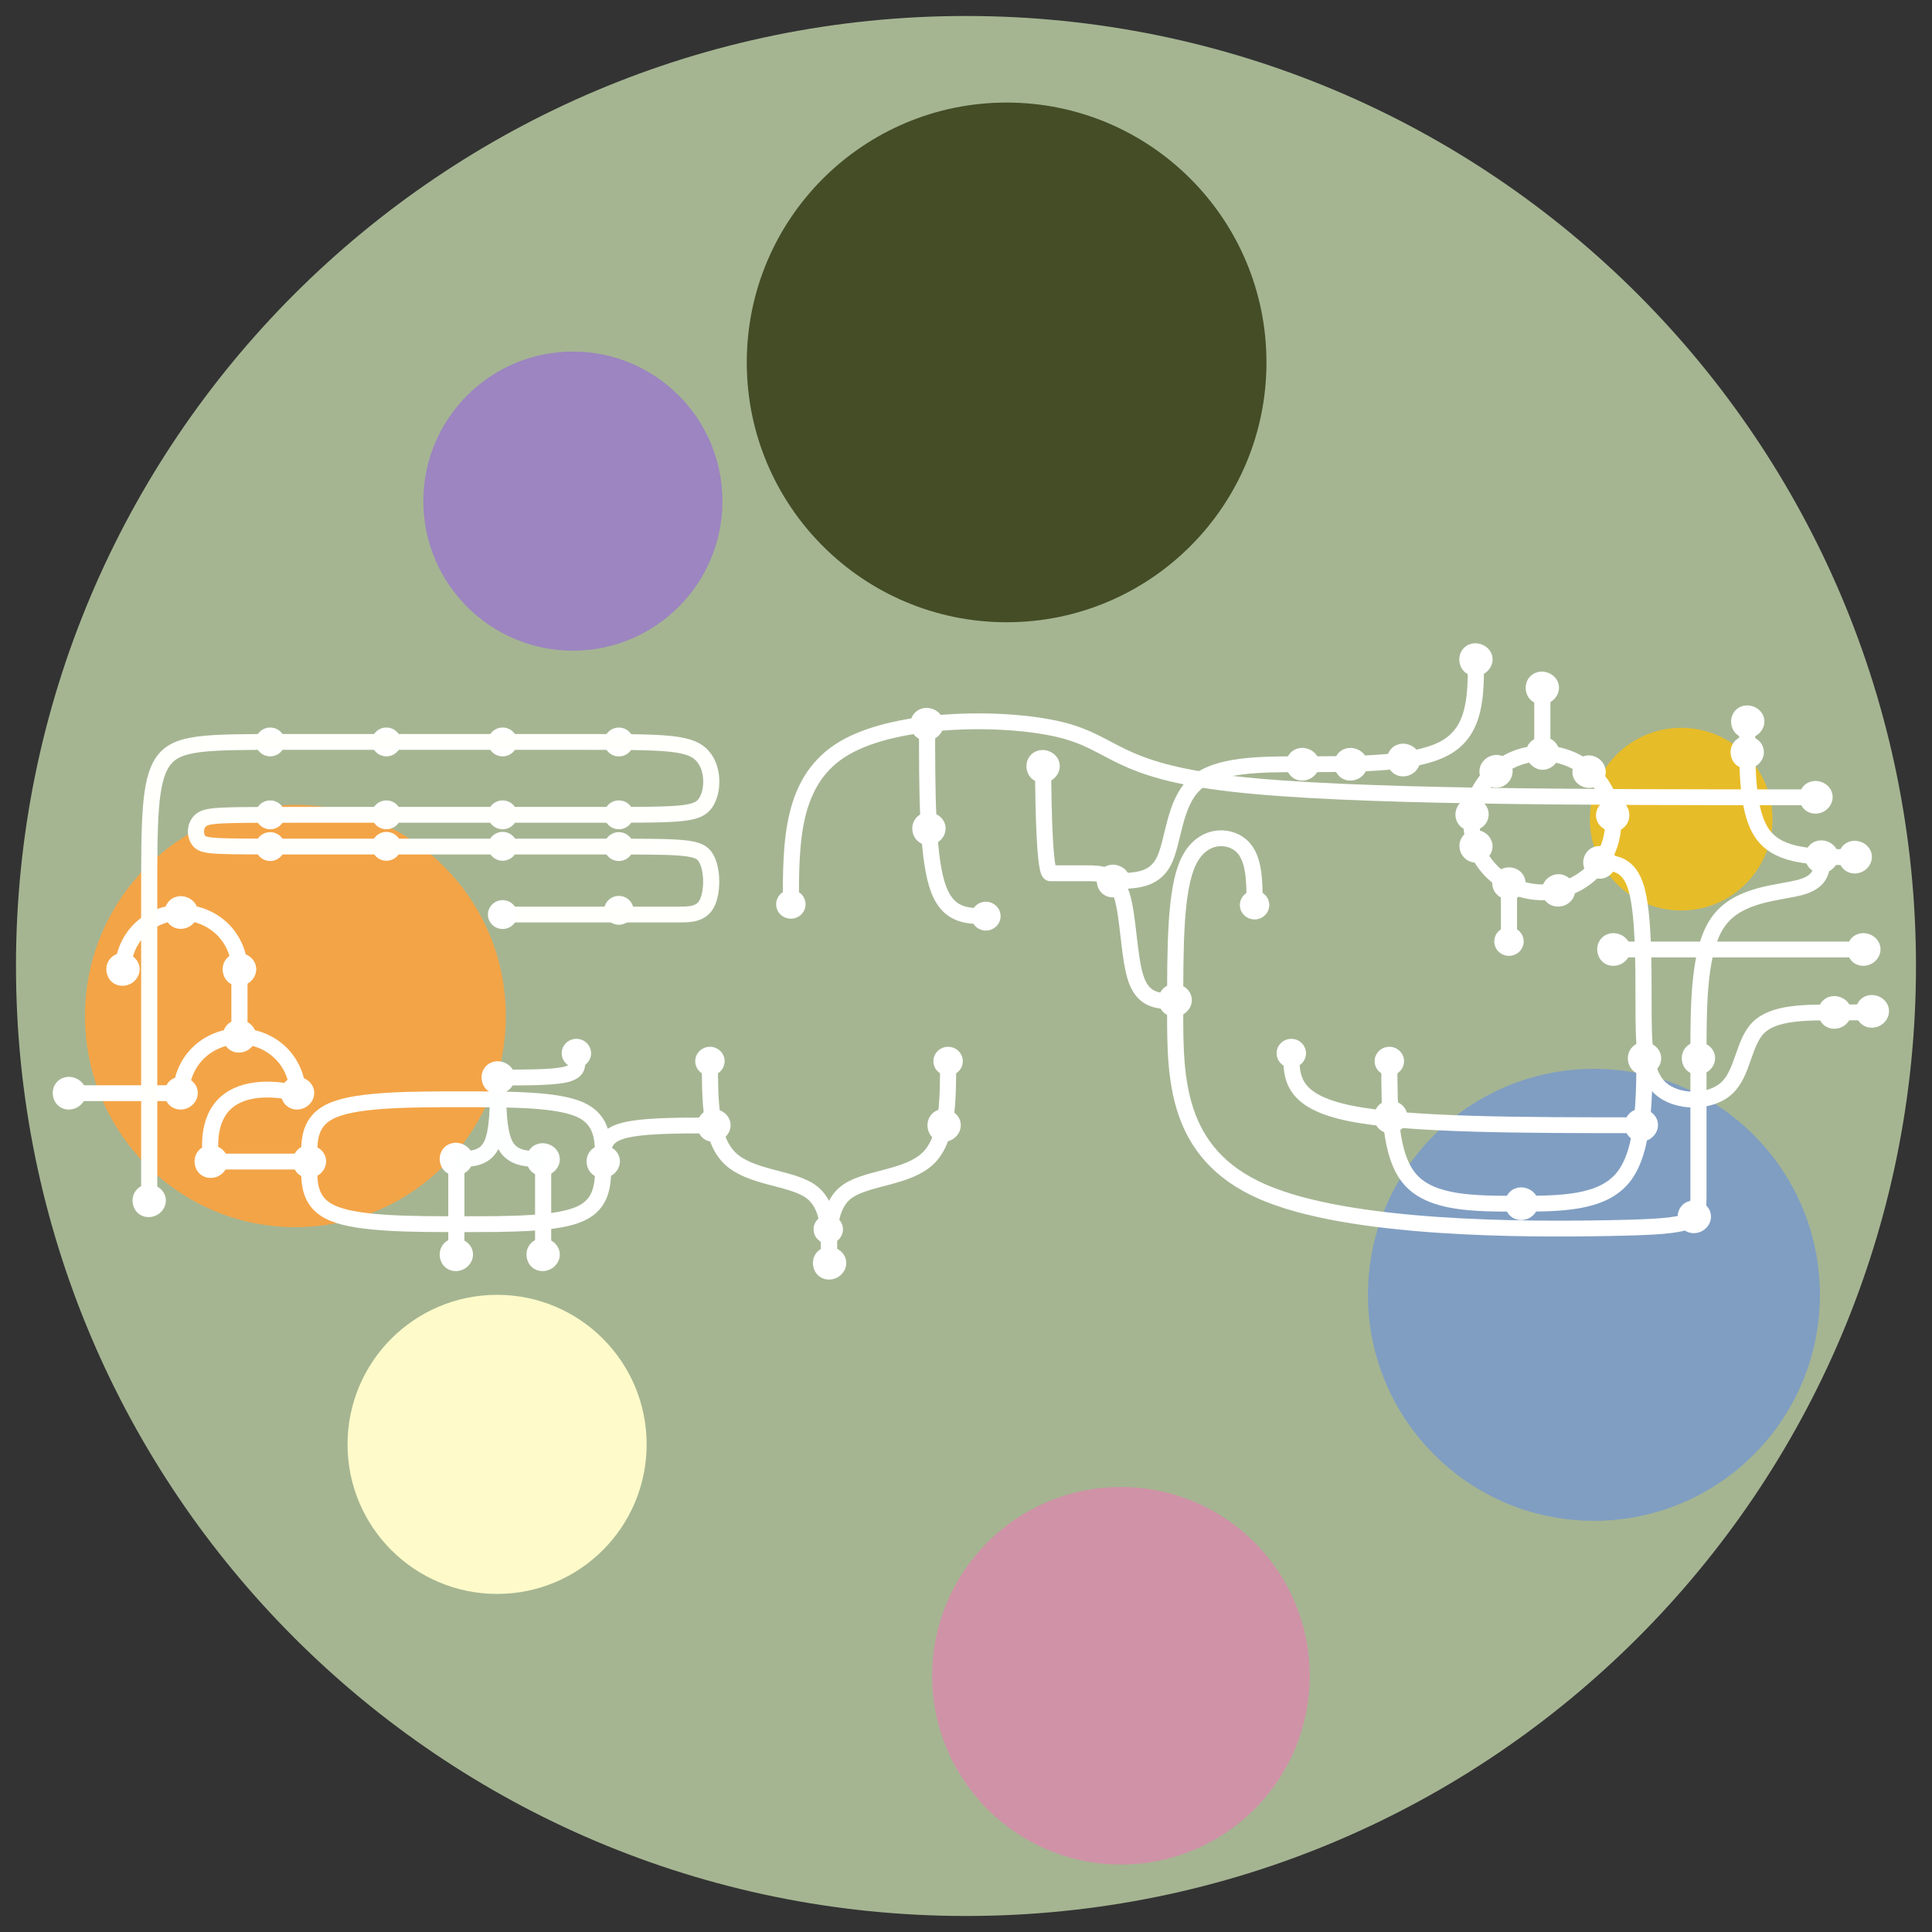 <?xml version="1.0" encoding="UTF-8" standalone="no"?>
<!-- Created with Inkscape (http://www.inkscape.org/) -->

<svg
   width="60.433mm"
   height="60.433mm"
   viewBox="0 0 60.433 60.433"
   version="1.1"
   id="svg1"
   inkscape:version="1.3.2 (091e20e, 2023-11-25, custom)"
   sodipodi:docname="metabolic_model_universal_model.svg"
   xmlns:inkscape="http://www.inkscape.org/namespaces/inkscape"
   xmlns:sodipodi="http://sodipodi.sourceforge.net/DTD/sodipodi-0.dtd"
   xmlns="http://www.w3.org/2000/svg"
   xmlns:svg="http://www.w3.org/2000/svg">
  <rect x="0" y="0" width="60.433" height="60.433" fill="#333333" stroke="none"/>
  <sodipodi:namedview
     id="namedview1"
     pagecolor="#ffffff"
     bordercolor="#666666"
     borderopacity="1.0"
     inkscape:showpageshadow="2"
     inkscape:pageopacity="0.0"
     inkscape:pagecheckerboard="0"
     inkscape:deskcolor="#d1d1d1"
     inkscape:document-units="mm"
     inkscape:zoom="0.35856832"
     inkscape:cx="366.73624"
     inkscape:cy="19.522081"
     inkscape:window-width="1920"
     inkscape:window-height="1001"
     inkscape:window-x="-9"
     inkscape:window-y="-9"
     inkscape:window-maximized="1"
     inkscape:current-layer="layer1">
    <inkscape:page
       x="0"
       y="0"
       width="60.433"
       height="60.433"
       id="page1"
       margin="0.5"
       bleed="0" />
  </sodipodi:namedview>
  <defs
     id="defs1">
    <inkscape:path-effect
       effect="bspline"
       id="path-effect2504"
       is_visible="true"
       lpeversion="1"
       weight="33.333"
       steps="2"
       helper_size="0"
       apply_no_weight="true"
       apply_with_weight="true"
       only_selected="false"
       uniform="false" />
    <inkscape:path-effect
       effect="bspline"
       id="path-effect2506"
       is_visible="true"
       lpeversion="1"
       weight="33.333"
       steps="2"
       helper_size="0"
       apply_no_weight="true"
       apply_with_weight="true"
       only_selected="false"
       uniform="false" />
    <inkscape:path-effect
       effect="bspline"
       id="path-effect2508"
       is_visible="true"
       lpeversion="1"
       weight="33.333"
       steps="2"
       helper_size="0"
       apply_no_weight="true"
       apply_with_weight="true"
       only_selected="false"
       uniform="false" />
    <inkscape:path-effect
       effect="bspline"
       id="path-effect2510"
       is_visible="true"
       lpeversion="1"
       weight="33.333"
       steps="2"
       helper_size="0"
       apply_no_weight="true"
       apply_with_weight="true"
       only_selected="false"
       uniform="false" />
    <inkscape:path-effect
       effect="bspline"
       id="path-effect2512"
       is_visible="true"
       lpeversion="1"
       weight="33.333"
       steps="2"
       helper_size="0"
       apply_no_weight="true"
       apply_with_weight="true"
       only_selected="false"
       uniform="false" />
    <inkscape:path-effect
       effect="bspline"
       id="path-effect2514"
       is_visible="true"
       lpeversion="1"
       weight="33.333"
       steps="2"
       helper_size="0"
       apply_no_weight="true"
       apply_with_weight="true"
       only_selected="false"
       uniform="false" />
    <inkscape:path-effect
       effect="bspline"
       id="path-effect2516"
       is_visible="true"
       lpeversion="1"
       weight="33.333"
       steps="2"
       helper_size="0"
       apply_no_weight="true"
       apply_with_weight="true"
       only_selected="false"
       uniform="false" />
    <inkscape:path-effect
       effect="bspline"
       id="path-effect2518"
       is_visible="true"
       lpeversion="1"
       weight="33.333"
       steps="2"
       helper_size="0"
       apply_no_weight="true"
       apply_with_weight="true"
       only_selected="false"
       uniform="false" />
    <inkscape:path-effect
       effect="bspline"
       id="path-effect2520"
       is_visible="true"
       lpeversion="1"
       weight="33.333"
       steps="2"
       helper_size="0"
       apply_no_weight="true"
       apply_with_weight="true"
       only_selected="false"
       uniform="false" />
    <inkscape:path-effect
       effect="bspline"
       id="path-effect2522"
       is_visible="true"
       lpeversion="1"
       weight="33.333"
       steps="2"
       helper_size="0"
       apply_no_weight="true"
       apply_with_weight="true"
       only_selected="false"
       uniform="false" />
    <inkscape:path-effect
       effect="bspline"
       id="path-effect2524"
       is_visible="true"
       lpeversion="1"
       weight="33.333"
       steps="2"
       helper_size="0"
       apply_no_weight="true"
       apply_with_weight="true"
       only_selected="false"
       uniform="false" />
    <inkscape:path-effect
       effect="bspline"
       id="path-effect2526"
       is_visible="true"
       lpeversion="1"
       weight="33.333"
       steps="2"
       helper_size="0"
       apply_no_weight="true"
       apply_with_weight="true"
       only_selected="false"
       uniform="false" />
    <inkscape:path-effect
       effect="bspline"
       id="path-effect2528"
       is_visible="true"
       lpeversion="1"
       weight="33.333"
       steps="2"
       helper_size="0"
       apply_no_weight="true"
       apply_with_weight="true"
       only_selected="false"
       uniform="false" />
    <inkscape:path-effect
       effect="bspline"
       id="path-effect2530"
       is_visible="true"
       lpeversion="1"
       weight="33.333"
       steps="2"
       helper_size="0"
       apply_no_weight="true"
       apply_with_weight="true"
       only_selected="false"
       uniform="false" />
    <inkscape:path-effect
       effect="bspline"
       id="path-effect2532"
       is_visible="true"
       lpeversion="1"
       weight="33.333"
       steps="2"
       helper_size="0"
       apply_no_weight="true"
       apply_with_weight="true"
       only_selected="false"
       uniform="false" />
    <inkscape:path-effect
       effect="bspline"
       id="path-effect2534"
       is_visible="true"
       lpeversion="1"
       weight="33.333"
       steps="2"
       helper_size="0"
       apply_no_weight="true"
       apply_with_weight="true"
       only_selected="false"
       uniform="false" />
    <inkscape:path-effect
       effect="spiro"
       id="path-effect2536"
       is_visible="true"
       lpeversion="1" />
    <inkscape:path-effect
       effect="spiro"
       id="path-effect2538"
       is_visible="true"
       lpeversion="1" />
    <inkscape:path-effect
       effect="spiro"
       id="path-effect2540"
       is_visible="true"
       lpeversion="1" />
    <inkscape:path-effect
       effect="bspline"
       id="path-effect2542"
       is_visible="true"
       lpeversion="1"
       weight="33.333"
       steps="2"
       helper_size="0"
       apply_no_weight="true"
       apply_with_weight="true"
       only_selected="false"
       uniform="false" />
    <inkscape:path-effect
       effect="bspline"
       id="path-effect2544"
       is_visible="true"
       lpeversion="1"
       weight="33.333"
       steps="2"
       helper_size="0"
       apply_no_weight="true"
       apply_with_weight="true"
       only_selected="false"
       uniform="false" />
    <inkscape:path-effect
       effect="bspline"
       id="path-effect2546"
       is_visible="true"
       lpeversion="1"
       weight="33.333"
       steps="2"
       helper_size="0"
       apply_no_weight="true"
       apply_with_weight="true"
       only_selected="false"
       uniform="false" />
    <inkscape:path-effect
       effect="bspline"
       id="path-effect2548"
       is_visible="true"
       lpeversion="1"
       weight="33.333"
       steps="2"
       helper_size="0"
       apply_no_weight="true"
       apply_with_weight="true"
       only_selected="false"
       uniform="false" />
    <inkscape:path-effect
       effect="bspline"
       id="path-effect2550"
       is_visible="true"
       lpeversion="1"
       weight="33.333"
       steps="2"
       helper_size="0"
       apply_no_weight="true"
       apply_with_weight="true"
       only_selected="false"
       uniform="false" />
    <inkscape:path-effect
       effect="bspline"
       id="path-effect2552"
       is_visible="true"
       lpeversion="1"
       weight="33.333"
       steps="2"
       helper_size="0"
       apply_no_weight="true"
       apply_with_weight="true"
       only_selected="false"
       uniform="false" />
    <inkscape:path-effect
       effect="bspline"
       id="path-effect2554"
       is_visible="true"
       lpeversion="1"
       weight="33.333"
       steps="2"
       helper_size="0"
       apply_no_weight="true"
       apply_with_weight="true"
       only_selected="false"
       uniform="false" />
    <inkscape:path-effect
       effect="bspline"
       id="path-effect2556"
       is_visible="true"
       lpeversion="1"
       weight="33.333"
       steps="2"
       helper_size="0"
       apply_no_weight="true"
       apply_with_weight="true"
       only_selected="false"
       uniform="false" />
    <inkscape:path-effect
       effect="bspline"
       id="path-effect2558"
       is_visible="true"
       lpeversion="1"
       weight="33.333"
       steps="2"
       helper_size="0"
       apply_no_weight="true"
       apply_with_weight="true"
       only_selected="false"
       uniform="false" />
  </defs>
  <g
     inkscape:label="Layer 1"
     inkscape:groupmode="layer"
     id="layer1"
     transform="translate(-84.431,-107.715)">
    <g
       id="g1143"
       style="display:inline"
       transform="translate(-744.011,-406.638)">
      <g
         id="g1142">
        <path
           style="fill:#a5b592;fill-opacity:1;fill-rule:evenodd;stroke:none;stroke-width:0.265"
           d="m 828.942,544.569 c 0,-16.411 13.305,-29.716 29.716,-29.716 16.414,0 29.716,13.305 29.716,29.716 0,16.414 -13.303,29.716 -29.716,29.716 -16.411,0 -29.716,-13.303 -29.716,-29.716 z"
           id="path1023" />
        <path
           style="fill:#d092a7;fill-opacity:1;fill-rule:evenodd;stroke:none;stroke-width:0.265"
           d="m 857.6,566.771 c 0,-3.26 2.646,-5.905 5.905,-5.905 3.262,0 5.905,2.646 5.905,5.905 0,3.262 -2.643,5.905 -5.905,5.905 -3.259,0 -5.905,-2.643 -5.905,-5.905 z"
           id="path1024" />
        <path
           style="fill:#fefac9;fill-opacity:1;fill-rule:evenodd;stroke:none;stroke-width:0.265"
           d="m 839.313,559.533 c 0,-2.582 2.095,-4.678 4.678,-4.678 2.585,0 4.678,2.095 4.678,4.678 0,2.585 -2.093,4.678 -4.678,4.678 -2.582,0 -4.678,-2.093 -4.678,-4.678 z"
           id="path1025" />
        <path
           style="fill:#444d26;fill-opacity:1;fill-rule:evenodd;stroke:none;stroke-width:0.265"
           d="m 851.801,525.689 c 0,-4.487 3.64,-8.128 8.128,-8.128 4.49,0 8.128,3.64 8.128,8.128 0,4.49 -3.638,8.128 -8.128,8.128 -4.487,0 -8.128,-3.638 -8.128,-8.128 z"
           id="path1026" />
        <path
           style="fill:#e7bc29;fill-opacity:1;fill-rule:evenodd;stroke:none;stroke-width:0.265"
           d="m 878.173,539.976 c 0,-1.577 1.281,-2.857 2.857,-2.857 1.579,0 2.857,1.281 2.857,2.857 0,1.579 -1.278,2.857 -2.857,2.857 -1.577,0 -2.857,-1.278 -2.857,-2.857 z"
           id="path1027" />
        <path
           style="fill:#9c85c0;fill-opacity:1;fill-rule:evenodd;stroke:none;stroke-width:0.265"
           d="m 841.684,530.028 c 0,-2.582 2.095,-4.678 4.678,-4.678 2.585,0 4.678,2.095 4.678,4.678 0,2.585 -2.093,4.678 -4.678,4.678 -2.582,0 -4.678,-2.093 -4.678,-4.678 z"
           id="path1028" />
        <path
           style="fill:#809ec2;fill-opacity:1;fill-rule:evenodd;stroke:none;stroke-width:0.265"
           d="m 871.231,554.855 c 0,-3.902 3.167,-7.069 7.069,-7.069 3.905,0 7.069,3.167 7.069,7.069 0,3.905 -3.164,7.069 -7.069,7.069 -3.902,0 -7.069,-3.164 -7.069,-7.069 z"
           id="path1029" />
        <path
           style="fill:#f3a447;fill-opacity:1;fill-rule:evenodd;stroke:none;stroke-width:0.265"
           d="m 831.101,546.135 c 0,-3.646 2.947,-6.604 6.582,-6.604 3.638,0 6.582,2.958 6.582,6.604 0,3.648 -2.945,6.604 -6.582,6.604 -3.635,0 -6.582,-2.955 -6.582,-6.604 z"
           id="path1030" />
        <g
           id="g1141"
           transform="matrix(0.361,0,0,0.354,700.601,385.94)"
           style="display:inline;stroke-width:1.398;stroke-miterlimit:4;stroke-dasharray:none">
          <path
             style="display:inline;fill:#ffffff;fill-opacity:1;stroke:#ffffff;stroke-width:1.398;stroke-linecap:round;stroke-linejoin:round;stroke-miterlimit:4;stroke-dasharray:none;stroke-opacity:1;stop-color:#000000"
             d="m 455.217,451.23 c 0.1,0.745 0.864,0.805 1.248,0.422 0.392,-0.391 0.285,-0.978 -0.249,-1.2 0,0 0,0 0,0 -0.096,-0.04 -0.199,-0.062 -0.303,-0.064 -0.104,-10e-4 -0.208,0.019 -0.304,0.064 0,0 0,0 0,0 0,0 0,0 0,0 -0.274,0.128 -0.438,0.438 -0.393,0.778 z"
             id="path1031" />
          <path
             style="display:inline;fill:none;stroke:#ffffff;stroke-width:1.398;stroke-linecap:butt;stroke-linejoin:miter;stroke-miterlimit:4;stroke-dasharray:none;stroke-opacity:1"
             d="m 455.955,451.227 c -1.343,0 -2.687,0 -3.358,-1.886 -0.672,-1.886 -0.672,-5.657 -1.283,-7.543 -0.612,-1.886 -1.835,-1.886 -3.07,-1.886 -1.235,0 -2.483,0 -3.106,0 -0.624,0 -0.624,-9.448 -0.624,-9.448"
             id="path1032"
             inkscape:path-effect="#path-effect2504"
             inkscape:original-d="m 455.95523,451.22715 c -1.34313,2.6e-4 -2.68653,2.6e-4 -4.03018,0 2.6e-4,-3.77126 2.6e-4,-7.54264 0,-11.31436 -1.22306,2.7e-4 -2.44633,2.7e-4 -3.6699,0 -1.24701,2.7e-4 -2.49423,2.7e-4 -3.74176,0 v -9.44797"
             sodipodi:nodetypes="cccccc" />
          <path
             style="display:inline;fill:#ffffff;fill-opacity:1;stroke:#ffffff;stroke-width:1.398;stroke-linecap:round;stroke-linejoin:round;stroke-miterlimit:4;stroke-dasharray:none;stroke-opacity:1;stop-color:#000000"
             d="m 449.871,440.691 c 0.1,0.745 0.864,0.805 1.248,0.422 0.392,-0.391 0.285,-0.978 -0.249,-1.2 0,0 0,0 0,0 -0.096,-0.04 -0.199,-0.062 -0.303,-0.064 -0.104,-10e-4 -0.208,0.019 -0.304,0.064 0,0 0,0 0,0 0,0 0,0 0,0 -0.274,0.128 -0.438,0.438 -0.393,0.778 z"
             id="path1033" />
          <path
             style="display:inline;fill:none;stroke:#ffffff;stroke-width:1.398;stroke-linecap:butt;stroke-linejoin:miter;stroke-miterlimit:4;stroke-dasharray:none;stroke-opacity:1"
             d="m 450.608,440.597 c 1.742,0 3.483,0 4.353,-1.72 0.871,-1.72 0.871,-5.16 2.734,-6.88 1.863,-1.72 5.589,-1.72 9.315,-1.72"
             id="path1034"
             inkscape:path-effect="#path-effect2506"
             inkscape:original-d="m 450.60841,440.59736 c 1.74154,2.7e-4 3.48281,2.7e-4 5.22385,0 2.6e-4,-3.43968 2.6e-4,-6.87949 0,-10.31963 3.72653,2.7e-4 7.45263,2.7e-4 11.17854,0" />
          <path
             style="display:inline;fill:#ffffff;fill-opacity:1;stroke:#ffffff;stroke-width:1.398;stroke-linecap:round;stroke-linejoin:round;stroke-miterlimit:4;stroke-dasharray:none;stroke-opacity:1;stop-color:#000000"
             d="m 433.884,436.067 c 0.1,0.745 0.864,0.805 1.248,0.422 0.392,-0.391 0.285,-0.978 -0.249,-1.2 0,0 0,0 0,0 -0.096,-0.04 -0.199,-0.062 -0.303,-0.064 -0.104,-0.001 -0.208,0.019 -0.304,0.064 0,0 0,0 0,0 0,0 0,0 0,0 -0.274,0.128 -0.438,0.438 -0.393,0.778 z"
             id="path1035" />
          <path
             style="display:inline;fill:#ffffff;fill-opacity:1;stroke:#ffffff;stroke-width:1.398;stroke-linecap:round;stroke-linejoin:round;stroke-miterlimit:4;stroke-dasharray:none;stroke-opacity:1;stop-color:#000000"
             d="m 466.273,430.371 c 0.1,0.745 0.864,0.805 1.248,0.422 0.392,-0.391 0.285,-0.978 -0.249,-1.2 0,0 0,0 0,0 -0.096,-0.04 -0.199,-0.062 -0.303,-0.064 -0.104,-10e-4 -0.208,0.019 -0.304,0.064 0,0 0,0 0,0 0,0 0,0 0,0 -0.274,0.128 -0.438,0.438 -0.393,0.778 z"
             id="path1036" />
          <path
             style="display:inline;fill:#ffffff;fill-opacity:1;stroke:#ffffff;stroke-width:1.398;stroke-linecap:round;stroke-linejoin:round;stroke-miterlimit:4;stroke-dasharray:none;stroke-opacity:1;stop-color:#000000"
             d="m 470.447,430.371 c 0.1,0.745 0.864,0.805 1.248,0.422 0.392,-0.391 0.285,-0.978 -0.249,-1.2 0,0 0,0 0,0 -0.096,-0.04 -0.199,-0.062 -0.303,-0.064 -0.104,-10e-4 -0.208,0.019 -0.304,0.064 0,0 0,0 0,0 0,0 0,0 0,0 -0.274,0.128 -0.438,0.438 -0.393,0.778 z"
             id="path1037" />
          <path
             style="display:inline;fill:#ffffff;fill-opacity:1;stroke:#ffffff;stroke-width:1.398;stroke-linecap:round;stroke-linejoin:round;stroke-miterlimit:4;stroke-dasharray:none;stroke-opacity:1;stop-color:#000000"
             d="m 475.016,429.998 c 0.1,0.745 0.864,0.805 1.248,0.422 0.392,-0.391 0.285,-0.978 -0.249,-1.2 0,0 0,0 0,0 -0.096,-0.04 -0.199,-0.062 -0.303,-0.064 -0.104,-0.001 -0.208,0.019 -0.304,0.064 0,0 0,0 0,0 0,0 0,0 0,0 -0.274,0.128 -0.438,0.438 -0.393,0.778 z"
             id="path1038" />
          <path
             style="display:inline;fill:none;stroke:#ffffff;stroke-width:1.398;stroke-linecap:butt;stroke-linejoin:miter;stroke-miterlimit:4;stroke-dasharray:none;stroke-opacity:1"
             d="m 467.011,430.277 c 5.003,0 10.005,-10e-6 12.506,-1.54 2.501,-1.54 2.501,-4.621 2.501,-7.702"
             id="path1039"
             inkscape:original-d="m 467.01108,430.27686 c 5.00265,3.7e-4 10.00481,3.7e-4 15.00645,-10e-6 5.3e-4,-3.08027 5.3e-4,-6.16079 0,-9.24173"
             inkscape:path-effect="#path-effect2508" />
          <path
             style="display:inline;fill:#ffffff;fill-opacity:1;stroke:#ffffff;stroke-width:1.398;stroke-linecap:round;stroke-linejoin:round;stroke-miterlimit:4;stroke-dasharray:none;stroke-opacity:1;stop-color:#000000"
             d="m 443.776,430.558 c 0.1,0.745 0.864,0.805 1.248,0.422 0.392,-0.391 0.285,-0.978 -0.249,-1.2 0,0 0,0 0,0 -0.096,-0.04 -0.199,-0.062 -0.303,-0.064 -0.104,-0.001 -0.208,0.019 -0.304,0.064 0,0 0,0 0,0 0,0 0,0 0,0 -0.274,0.128 -0.438,0.438 -0.393,0.778 z"
             id="path1040" />
          <path
             style="display:inline;fill:none;stroke:#ffffff;stroke-width:1.398;stroke-linecap:butt;stroke-linejoin:miter;stroke-miterlimit:4;stroke-dasharray:none;stroke-opacity:1"
             d="m 511.483,433.199 c -20.238,0 -40.476,0 -50.595,-1.191 -10.119,-1.191 -10.119,-3.574 -14.805,-4.766 -4.685,-1.192 -14.056,-1.192 -18.741,1.576 -4.685,2.767 -4.685,8.301 -4.685,13.835"
             id="path1041"
             inkscape:path-effect="#path-effect2510"
             inkscape:original-d="m 511.48258,433.19885 c -20.23788,2.6e-4 -40.47604,2.6e-4 -60.71444,0 2.6e-4,-2.38278 2.6e-4,-4.76573 0,-7.14899 -9.37059,2.6e-4 -18.74105,2.6e-4 -28.11198,0 2.6e-4,5.53457 2.6e-4,11.06866 0,16.6026" />
          <path
             style="display:inline;fill:#ffffff;fill-opacity:1;stroke:#ffffff;stroke-width:1.398;stroke-linecap:round;stroke-linejoin:round;stroke-miterlimit:4;stroke-dasharray:none;stroke-opacity:1;stop-color:#000000"
             d="m 433.721,426.836 c 0.1,0.745 0.864,0.805 1.248,0.422 0.392,-0.391 0.285,-0.978 -0.249,-1.2 0,0 0,0 0,0 -0.096,-0.04 -0.199,-0.062 -0.303,-0.064 -0.104,-10e-4 -0.208,0.019 -0.304,0.064 0,0 0,0 0,0 0,0 0,0 0,0 -0.274,0.128 -0.438,0.438 -0.393,0.778 z"
             id="path1042" />
          <path
             style="display:inline;fill:none;stroke:#ffffff;stroke-width:1.398;stroke-linecap:butt;stroke-linejoin:miter;stroke-miterlimit:4;stroke-dasharray:none;stroke-opacity:1"
             d="m 434.459,426.742 c 0,5.653 0,11.306 0.85,14.133 0.85,2.826 2.549,2.826 4.247,2.826"
             id="path1043"
             inkscape:path-effect="#path-effect2512"
             inkscape:original-d="m 434.4588,426.74217 c 2.6e-4,5.65332 2.6e-4,11.30638 0,16.95917 1.69928,2.7e-4 3.39825,2.7e-4 5.09696,0" />
          <path
             style="display:inline;fill:none;stroke:#ffffff;stroke-width:1.398;stroke-linecap:butt;stroke-linejoin:miter;stroke-miterlimit:4;stroke-dasharray:none;stroke-opacity:1"
             d="m 425.963,473.619 c 0,-2.274 0,-4.549 -1.72,-5.686 -1.72,-1.137 -5.159,-1.137 -6.879,-2.85 -1.72,-1.713 -1.72,-5.138 -1.72,-8.563"
             id="path1044"
             inkscape:path-effect="#path-effect2514"
             inkscape:original-d="m 425.96345,473.61898 c 2.6e-4,-2.27417 2.6e-4,-4.5486 0,-6.82329 -3.4394,2.6e-4 -6.8789,2.6e-4 -10.31875,0 2.6e-4,-3.42513 2.6e-4,-6.85039 0,-10.27599" />
          <path
             style="display:inline;fill:none;stroke:#ffffff;stroke-width:1.398;stroke-linecap:butt;stroke-linejoin:miter;stroke-miterlimit:4;stroke-dasharray:none;stroke-opacity:1"
             d="m 425.963,473.619 c 0,-2.274 0,-4.549 1.72,-5.686 1.72,-1.137 5.159,-1.137 6.879,-2.85 1.72,-1.713 1.72,-5.138 1.72,-8.563"
             id="path1045"
             inkscape:path-effect="#path-effect2516"
             inkscape:original-d="m 425.96345,473.61898 c -2.6e-4,-2.27417 -2.6e-4,-4.5486 0,-6.82329 3.4394,2.6e-4 6.8789,2.6e-4 10.31875,0 -2.6e-4,-3.42513 -2.6e-4,-6.85039 0,-10.27599" />
          <path
             style="display:inline;fill:#ffffff;fill-opacity:1;stroke:#ffffff;stroke-width:1.398;stroke-linecap:round;stroke-linejoin:round;stroke-miterlimit:4;stroke-dasharray:none;stroke-opacity:1;stop-color:#000000"
             d="m 415.253,462.288 c 0.1,0.745 0.864,0.805 1.248,0.422 0.392,-0.391 0.285,-0.978 -0.249,-1.2 0,0 0,0 0,0 -0.096,-0.04 -0.199,-0.062 -0.303,-0.064 -0.104,-0.001 -0.208,0.019 -0.304,0.064 0,0 0,0 0,0 0,0 0,0 0,0 -0.274,0.128 -0.438,0.438 -0.393,0.778 z"
             id="path1046" />
          <path
             style="display:inline;fill:#ffffff;fill-opacity:1;stroke:#ffffff;stroke-width:1.398;stroke-linecap:round;stroke-linejoin:round;stroke-miterlimit:4;stroke-dasharray:none;stroke-opacity:1;stop-color:#000000"
             d="m 435.199,462.287 c 0.1,0.745 0.864,0.805 1.248,0.422 0.392,-0.391 0.285,-0.978 -0.249,-1.2 0,0 0,0 0,0 -0.096,-0.04 -0.199,-0.062 -0.303,-0.064 -0.104,-10e-4 -0.208,0.019 -0.304,0.064 0,0 0,0 0,0 0,0 0,0 0,0 -0.274,0.128 -0.438,0.438 -0.393,0.778 z"
             id="path1047" />
          <path
             style="display:inline;fill:#ffffff;fill-opacity:1;stroke:#ffffff;stroke-width:1.398;stroke-linecap:round;stroke-linejoin:round;stroke-miterlimit:4;stroke-dasharray:none;stroke-opacity:1;stop-color:#000000"
             d="m 405.662,465.481 c 0.1,0.745 0.864,0.805 1.248,0.422 0.392,-0.391 0.285,-0.978 -0.249,-1.2 0,0 0,0 0,0 -0.096,-0.04 -0.199,-0.062 -0.303,-0.064 -0.104,-10e-4 -0.208,0.019 -0.304,0.064 0,0 0,0 0,0 0,0 0,0 0,0 -0.274,0.128 -0.438,0.438 -0.393,0.778 z"
             id="path1048" />
          <path
             style="display:inline;fill:#ffffff;fill-opacity:1;stroke:#ffffff;stroke-width:1.398;stroke-linecap:round;stroke-linejoin:round;stroke-miterlimit:4;stroke-dasharray:none;stroke-opacity:1;stop-color:#000000"
             d="m 380.206,465.481 c 0.1,0.745 0.864,0.805 1.248,0.422 0.392,-0.391 0.285,-0.978 -0.249,-1.2 0,0 0,0 0,0 -0.096,-0.04 -0.199,-0.062 -0.303,-0.064 -0.104,-10e-4 -0.208,0.019 -0.304,0.064 0,0 0,0 0,0 0,0 0,0 0,0 -0.274,0.128 -0.438,0.438 -0.393,0.778 z"
             id="path1049" />
          <path
             style="display:inline;fill:none;stroke:#ffffff;stroke-width:1.398;stroke-linecap:butt;stroke-linejoin:miter;stroke-miterlimit:4;stroke-dasharray:none;stroke-opacity:1"
             d="m 415.99,462.195 c -3.245,0 -6.491,0 -8.089,0.532 -1.599,0.532 -1.55,1.596 -1.501,2.66"
             id="path1050"
             inkscape:path-effect="#path-effect2518"
             inkscape:original-d="m 415.99035,462.19479 c -3.24527,2.7e-4 -6.49081,2.7e-4 -9.73659,0 0.0489,1.06419 0.0976,2.12807 0.146,3.19171" />
          <path
             style="display:inline;fill:none;stroke:#ffffff;stroke-width:1.398;stroke-linecap:butt;stroke-linejoin:miter;stroke-miterlimit:4;stroke-dasharray:none;stroke-opacity:1"
             d="m 406.399,465.387 c 0,-1.834 0,-3.669 -1.998,-4.586 -1.998,-0.917 -5.994,-0.917 -10.263,-0.917 -4.269,0 -8.811,0 -11.056,0.917 -2.245,0.917 -2.192,2.752 -2.14,4.586"
             id="path1051"
             inkscape:path-effect="#path-effect2520"
             inkscape:original-d="m 406.39947,465.38737 c 2.6e-4,-1.83437 2.6e-4,-3.66901 0,-5.50392 -3.99568,2.6e-4 -7.99145,2.6e-4 -11.98759,0 -4.54184,2.6e-4 -9.08375,2.6e-4 -13.62603,0 0.0529,1.83494 0.10551,3.66955 0.15787,5.50392" />
          <path
             style="display:inline;fill:none;stroke:#ffffff;stroke-width:1.398;stroke-linecap:butt;stroke-linejoin:miter;stroke-miterlimit:4;stroke-dasharray:none;stroke-opacity:1"
             d="m 406.399,465.416 c 0,1.834 0,3.669 -1.998,4.586 -1.998,0.917 -5.994,0.917 -10.263,0.917 -4.269,0 -8.811,0 -11.056,-0.917 -2.245,-0.917 -2.192,-2.752 -2.14,-4.586"
             id="path1052"
             inkscape:path-effect="#path-effect2522"
             inkscape:original-d="m 406.39947,465.41604 c 2.6e-4,1.83437 2.6e-4,3.66902 0,5.50392 -3.99568,-2.5e-4 -7.99145,-2.5e-4 -11.98759,0 -4.54184,-2.5e-4 -9.08375,-2.5e-4 -13.62603,0 0.0529,-1.83494 0.10551,-3.66955 0.15787,-5.50392" />
          <path
             style="display:inline;fill:#ffffff;fill-opacity:1;stroke:#ffffff;stroke-width:1.398;stroke-linecap:round;stroke-linejoin:round;stroke-miterlimit:4;stroke-dasharray:none;stroke-opacity:1;stop-color:#000000"
             d="m 371.693,465.481 c 0.1,0.745 0.864,0.805 1.248,0.422 0.392,-0.391 0.285,-0.978 -0.249,-1.2 0,0 0,0 0,0 -0.096,-0.04 -0.199,-0.062 -0.303,-0.064 -0.104,-10e-4 -0.208,0.019 -0.304,0.064 0,0 0,0 0,0 0,0 0,0 0,0 -0.274,0.128 -0.438,0.438 -0.393,0.778 z"
             id="path1053" />
          <path
             style="display:inline;fill:none;stroke:#ffffff;stroke-width:1.398;stroke-linecap:butt;stroke-linejoin:miter;stroke-miterlimit:4;stroke-dasharray:none;stroke-opacity:1"
             d="m 372.431,465.387 c 2.838,0 5.675,0 8.513,0"
             id="path1054"
             inkscape:path-effect="#path-effect2524"
             inkscape:original-d="m 372.43147,465.3865 c 2.83779,2.7e-4 5.67528,2.7e-4 8.51254,0" />
          <path
             style="display:inline;fill:none;stroke:#ffffff;stroke-width:1.398;stroke-linecap:butt;stroke-linejoin:miter;stroke-miterlimit:4;stroke-dasharray:none;stroke-opacity:1"
             d="m 393.672,473.619 c 0,-2.816 0,-5.633 0,-8.449"
             id="path1055"
             inkscape:path-effect="#path-effect2526"
             inkscape:original-d="m 393.67203,473.61905 c 2.6e-4,-2.81617 2.6e-4,-5.63259 0,-8.44928" />
          <path
             style="display:inline;fill:none;stroke:#ffffff;stroke-width:1.398;stroke-linecap:butt;stroke-linejoin:miter;stroke-miterlimit:4;stroke-dasharray:none;stroke-opacity:1"
             d="m 401.192,473.619 c 0,-2.803 0,-5.607 0,-8.411"
             id="path1056"
             inkscape:path-effect="#path-effect2528"
             inkscape:original-d="m 401.19184,473.61898 c 2.6e-4,-2.80332 2.6e-4,-5.60693 0,-8.41079" />
          <path
             style="display:inline;fill:#ffffff;fill-opacity:1;stroke:#ffffff;stroke-width:1.398;stroke-linecap:round;stroke-linejoin:round;stroke-miterlimit:4;stroke-dasharray:none;stroke-opacity:1;stop-color:#000000"
             d="m 392.934,465.263 c 0.1,0.745 0.864,0.805 1.248,0.422 0.392,-0.391 0.285,-0.978 -0.249,-1.2 0,0 0,0 0,0 -0.096,-0.04 -0.199,-0.062 -0.303,-0.064 -0.104,-0.001 -0.208,0.019 -0.304,0.064 0,0 0,0 0,0 0,0 0,0 0,0 -0.274,0.128 -0.438,0.438 -0.393,0.778 z"
             id="path1057" />
          <path
             style="display:inline;fill:#ffffff;fill-opacity:1;stroke:#ffffff;stroke-width:1.398;stroke-linecap:round;stroke-linejoin:round;stroke-miterlimit:4;stroke-dasharray:none;stroke-opacity:1;stop-color:#000000"
             d="m 400.454,465.302 c 0.1,0.745 0.864,0.805 1.248,0.422 0.392,-0.391 0.285,-0.978 -0.249,-1.2 0,0 0,0 0,0 -0.096,-0.04 -0.199,-0.062 -0.303,-0.064 -0.104,-10e-4 -0.208,0.019 -0.304,0.064 0,0 0,0 0,0 0,0 0,0 0,0 -0.274,0.128 -0.438,0.438 -0.393,0.778 z"
             id="path1058" />
          <path
             style="display:inline;fill:none;stroke:#fdffff;stroke-width:1.398;stroke-linecap:butt;stroke-linejoin:miter;stroke-miterlimit:4;stroke-dasharray:none;stroke-opacity:1"
             d="m 393.672,465.17 c 1.206,0 2.412,0 3.014,-1.201 0.603,-1.201 0.603,-3.602 0.603,-6.004"
             id="path1059"
             inkscape:path-effect="#path-effect2530"
             inkscape:original-d="m 393.67203,465.16976 c 1.206,2.7e-4 2.41173,2.7e-4 3.6172,0 2.6e-4,-2.40129 2.6e-4,-4.80276 0,-7.20454" />
          <path
             style="display:inline;fill:none;stroke:#fdffff;stroke-width:1.398;stroke-linecap:butt;stroke-linejoin:miter;stroke-miterlimit:4;stroke-dasharray:none;stroke-opacity:1"
             d="m 401.224,465.17 c -1.315,0 -2.629,0 -3.286,-1.201 -0.657,-1.201 -0.657,-3.602 -0.657,-6.004"
             id="path1060"
             inkscape:path-effect="#path-effect2532"
             inkscape:original-d="m 401.22436,465.16976 c -1.31474,2.7e-4 -2.62916,2.7e-4 -3.94332,0 -2.6e-4,-2.40129 -2.6e-4,-4.80276 0,-7.20454" />
          <path
             style="display:inline;fill:#ffffff;fill-opacity:1;stroke:#ffffff;stroke-width:1.398;stroke-linecap:round;stroke-linejoin:round;stroke-miterlimit:4;stroke-dasharray:none;stroke-opacity:1;stop-color:#000000"
             d="m 396.561,458.059 c 0.1,0.745 0.864,0.805 1.248,0.422 0.392,-0.391 0.285,-0.978 -0.249,-1.2 0,0 0,0 0,0 -0.096,-0.04 -0.199,-0.062 -0.303,-0.064 -0.104,-0.001 -0.208,0.019 -0.304,0.064 0,0 0,0 0,0 0,0 0,0 0,0 -0.274,0.128 -0.438,0.438 -0.393,0.778 z"
             id="path1061" />
          <path
             style="display:inline;fill:none;stroke:#ffffff;stroke-width:1.398;stroke-linecap:butt;stroke-linejoin:miter;stroke-miterlimit:4;stroke-dasharray:none;stroke-opacity:1"
             d="m 397.299,457.964 c 2.284,0 4.567,0 5.708,-0.241 1.141,-0.241 1.141,-0.722 1.141,-1.204"
             id="path1062"
             inkscape:path-effect="#path-effect2534"
             inkscape:original-d="m 397.29923,457.96435 c 2.28354,2.6e-4 4.56678,2.6e-4 6.84977,0 2.6e-4,-0.4813 2.6e-4,-0.96284 0,-1.44466" />
          <path
             style="display:inline;fill:#ffffff;fill-opacity:1;stroke:#ffffff;stroke-width:1.398;stroke-linecap:round;stroke-linejoin:round;stroke-miterlimit:4;stroke-dasharray:none;stroke-opacity:1;stop-color:#000000"
             d="m 369.088,459.438 c 0.1,0.745 0.864,0.805 1.248,0.422 0.392,-0.391 0.285,-0.978 -0.249,-1.2 0,0 0,0 0,0 -0.096,-0.04 -0.199,-0.062 -0.303,-0.064 -0.104,-10e-4 -0.208,0.019 -0.304,0.064 0,0 0,0 0,0 0,0 0,0 0,0 -0.274,0.128 -0.438,0.438 -0.393,0.778 z"
             id="path1063" />
          <path
             style="display:inline;fill:#ffffff;fill-opacity:1;stroke:#ffffff;stroke-width:1.398;stroke-linecap:round;stroke-linejoin:round;stroke-miterlimit:4;stroke-dasharray:none;stroke-opacity:1;stop-color:#000000"
             d="m 379.176,459.437 c 0.1,0.745 0.864,0.805 1.248,0.422 0.392,-0.391 0.285,-0.978 -0.249,-1.2 0,0 0,0 0,0 -0.096,-0.04 -0.199,-0.062 -0.303,-0.064 -0.104,-10e-4 -0.208,0.019 -0.304,0.064 0,0 0,0 0,0 0,0 0,0 0,0 -0.274,0.128 -0.438,0.438 -0.393,0.778 z"
             id="path1064" />
          <path
             style="font-variation-settings:normal;display:inline;vector-effect:none;fill:none;fill-opacity:1;stroke:#ffffff;stroke-width:1.398;stroke-linecap:butt;stroke-linejoin:miter;stroke-miterlimit:4;stroke-dasharray:none;stroke-dashoffset:0;stroke-opacity:1;stop-color:#000000"
             d="m 369.827,459.344 c 0.005,-1.319 0.551,-2.628 1.486,-3.559 0.934,-0.931 2.245,-1.472 3.564,-1.472 1.319,0 2.63,0.542 3.564,1.472 0.934,0.931 1.481,2.24 1.486,3.559 5e-5,0.012 5e-5,0.025 0,0.037"
             id="path1065"
             inkscape:path-effect="#path-effect2536"
             inkscape:original-d="m 369.82657,459.34366 c 3.36277,-3e-5 6.73322,2.6e-4 10.09946,0 3.36621,-2.7e-4 2.6e-4,0.0251 0,0.0373" />
          <path
             style="display:inline;fill:#ffffff;fill-opacity:1;stroke:#ffffff;stroke-width:1.398;stroke-linecap:round;stroke-linejoin:round;stroke-miterlimit:4;stroke-dasharray:none;stroke-opacity:1;stop-color:#000000"
             d="m 374.139,454.406 c 0.1,0.745 0.864,0.805 1.248,0.422 0.392,-0.391 0.285,-0.978 -0.249,-1.2 0,0 0,0 0,0 -0.096,-0.04 -0.199,-0.062 -0.303,-0.064 -0.104,-10e-4 -0.208,0.019 -0.304,0.064 0,0 0,0 0,0 0,0 0,0 0,0 -0.274,0.128 -0.438,0.438 -0.393,0.778 z"
             id="path1066" />
          <path
             style="display:inline;fill:#ffffff;fill-opacity:1;stroke:#ffffff;stroke-width:1.398;stroke-linecap:round;stroke-linejoin:round;stroke-miterlimit:4;stroke-dasharray:none;stroke-opacity:1;stop-color:#000000"
             d="m 374.139,448.504 c 0.1,0.745 0.864,0.805 1.248,0.422 0.392,-0.391 0.285,-0.978 -0.249,-1.2 0,0 0,0 0,0 -0.096,-0.04 -0.199,-0.062 -0.303,-0.064 -0.104,-10e-4 -0.208,0.019 -0.304,0.064 0,0 0,0 0,0 0,0 0,0 0,0 -0.274,0.128 -0.438,0.438 -0.393,0.778 z"
             id="path1067" />
          <path
             style="display:inline;fill:#ffffff;fill-opacity:1;stroke:#ffffff;stroke-width:1.398;stroke-linecap:round;stroke-linejoin:round;stroke-miterlimit:4;stroke-dasharray:none;stroke-opacity:1;stop-color:#000000"
             d="m 364.051,448.504 c 0.1,0.745 0.864,0.805 1.248,0.422 0.392,-0.391 0.285,-0.978 -0.249,-1.2 0,0 0,0 0,0 -0.096,-0.04 -0.199,-0.062 -0.303,-0.064 -0.104,-0.001 -0.208,0.019 -0.304,0.064 0,0 0,0 0,0 0,0 0,0 0,0 -0.274,0.128 -0.438,0.438 -0.393,0.778 z"
             id="path1068" />
          <path
             style="display:inline;fill:#ffffff;fill-opacity:1;stroke:#ffffff;stroke-width:1.398;stroke-linecap:round;stroke-linejoin:round;stroke-miterlimit:4;stroke-dasharray:none;stroke-opacity:1;stop-color:#000000"
             d="m 374.139,448.504 c 0.1,0.745 0.864,0.805 1.248,0.422 0.392,-0.391 0.285,-0.978 -0.249,-1.2 0,0 0,0 0,0 -0.096,-0.04 -0.199,-0.062 -0.303,-0.064 -0.104,-10e-4 -0.208,0.019 -0.304,0.064 0,0 0,0 0,0 0,0 0,0 0,0 -0.274,0.128 -0.438,0.438 -0.393,0.778 z"
             id="path1069" />
          <path
             style="font-variation-settings:normal;display:inline;vector-effect:none;fill:none;fill-opacity:1;stroke:#ffffff;stroke-width:1.398;stroke-linecap:butt;stroke-linejoin:miter;stroke-miterlimit:4;stroke-dasharray:none;stroke-dashoffset:0;stroke-opacity:1;stop-color:#000000"
             d="m 364.789,448.41 c 0.005,-1.319 0.551,-2.628 1.486,-3.559 0.934,-0.931 2.245,-1.472 3.564,-1.472 1.319,0 2.63,0.542 3.564,1.472 0.934,0.931 1.481,2.24 1.486,3.559 5e-5,0.012 5e-5,0.025 0,0.037"
             id="path1070"
             inkscape:path-effect="#path-effect2538"
             inkscape:original-d="m 364.78908,448.41024 c 3.36277,-2e-5 6.73322,2.7e-4 10.09946,0 3.36621,-2.6e-4 2.6e-4,0.0251 0,0.0373" />
          <path
             style="display:inline;fill:#ffffff;fill-opacity:1;stroke:#ffffff;stroke-width:1.398;stroke-linecap:round;stroke-linejoin:round;stroke-miterlimit:4;stroke-dasharray:none;stroke-opacity:1;stop-color:#000000"
             d="m 369.101,443.472 c 0.1,0.745 0.864,0.805 1.248,0.422 0.392,-0.391 0.285,-0.978 -0.249,-1.2 0,0 0,0 0,0 -0.096,-0.04 -0.199,-0.062 -0.303,-0.064 -0.104,-0.001 -0.208,0.019 -0.304,0.064 0,0 0,0 0,0 0,0 0,0 0,0 -0.274,0.128 -0.438,0.438 -0.393,0.778 z"
             id="path1071" />
          <path
             style="font-variation-settings:normal;display:inline;vector-effect:none;fill:none;fill-opacity:1;stroke:#ffffff;stroke-width:1.398;stroke-linecap:butt;stroke-linejoin:miter;stroke-miterlimit:4;stroke-dasharray:none;stroke-dashoffset:0;stroke-opacity:1;stop-color:#000000"
             d="m 374.877,454.312 v -5.902"
             id="path1072"
             inkscape:path-effect="#path-effect2540"
             inkscape:original-d="m 374.87659,454.31166 c 2.6e-4,-1.96716 2.6e-4,-3.93459 0,-5.90228" />
          <path
             style="font-variation-settings:normal;display:inline;vector-effect:none;fill:none;fill-opacity:1;stroke:#ffffff;stroke-width:1.398;stroke-linecap:butt;stroke-linejoin:miter;stroke-miterlimit:4;stroke-dasharray:none;stroke-dashoffset:0;stroke-opacity:1;stop-color:#000000"
             d="m 379.926,459.381 c 0,0 -8.573,-2.546 -7.495,6.006"
             id="path1073"
             sodipodi:nodetypes="cc" />
          <path
             style="font-variation-settings:normal;display:inline;vector-effect:none;fill:none;fill-opacity:1;stroke:#ffffff;stroke-width:1.398;stroke-linecap:butt;stroke-linejoin:miter;stroke-miterlimit:4;stroke-dasharray:none;stroke-dashoffset:0;stroke-opacity:1;stop-color:#000000"
             d="m 369.826,459.345 c -3.29,0 -6.579,0 -9.87,0"
             id="path1074"
             inkscape:path-effect="#path-effect2542"
             inkscape:original-d="m 369.82628,459.34452 c -3.28957,2.7e-4 -6.57942,2.7e-4 -9.86952,0" />
          <path
             style="display:inline;fill:#ffffff;fill-opacity:1;stroke:#ffffff;stroke-width:1.398;stroke-linecap:round;stroke-linejoin:round;stroke-miterlimit:4;stroke-dasharray:none;stroke-opacity:1;stop-color:#000000"
             d="m 512.375,452.301 c 0.1,0.745 0.864,0.805 1.248,0.422 0.392,-0.391 0.285,-0.978 -0.249,-1.2 0,0 0,0 0,0 -0.096,-0.04 -0.199,-0.062 -0.303,-0.064 -0.104,-10e-4 -0.208,0.019 -0.304,0.064 0,0 0,0 0,0 0,0 0,0 0,0 -0.274,0.128 -0.438,0.438 -0.393,0.778 z"
             id="path1075" />
          <g
             id="g1085"
             transform="rotate(180,452.746,309.564)"
             style="display:inline;stroke-width:1.398;stroke-miterlimit:4;stroke-dasharray:none">
            <path
               style="fill:#ffffff;fill-opacity:1;stroke:#ffffff;stroke-width:1.398;stroke-linecap:round;stroke-linejoin:round;stroke-miterlimit:4;stroke-dasharray:none;stroke-opacity:1;stop-color:#000000"
               d="m 424.152,181.34 c -0.126,-0.321 -0.423,-0.509 -0.727,-0.486 -0.303,0.023 -0.549,0.245 -0.651,0.511 -0.202,0.523 0.348,1.098 0.914,0.954 0.396,-0.101 0.64,-0.529 0.464,-0.979 z"
               id="path1076" />
            <path
               style="fill:#ffffff;fill-opacity:1;stroke:#ffffff;stroke-width:1.398;stroke-linecap:round;stroke-linejoin:round;stroke-miterlimit:4;stroke-dasharray:none;stroke-opacity:1;stop-color:#000000"
               d="m 420.974,177.682 c -0.299,-0.17 -0.65,-0.131 -0.873,0.077 -0.222,0.207 -0.275,0.533 -0.19,0.805 0.167,0.536 0.968,0.648 1.317,0.174 0.244,-0.332 0.163,-0.818 -0.255,-1.056 z"
               id="path1077" />
            <path
               style="fill:#ffffff;fill-opacity:1;stroke:#ffffff;stroke-width:1.398;stroke-linecap:round;stroke-linejoin:round;stroke-miterlimit:4;stroke-dasharray:none;stroke-opacity:1;stop-color:#000000"
               d="m 416.152,176.995 c -0.336,0.087 -0.558,0.362 -0.569,0.665 -0.012,0.303 0.181,0.571 0.432,0.704 0.494,0.261 1.126,-0.208 1.055,-0.789 -0.05,-0.408 -0.446,-0.703 -0.918,-0.58 z"
               id="path1078" />
            <path
               style="fill:#ffffff;fill-opacity:1;stroke:#ffffff;stroke-width:1.398;stroke-linecap:round;stroke-linejoin:round;stroke-miterlimit:4;stroke-dasharray:none;stroke-opacity:1;stop-color:#000000"
               d="m 412.164,179.75 c -0.202,0.278 -0.201,0.631 -0.019,0.877 0.181,0.244 0.499,0.335 0.781,0.28 0.554,-0.108 0.753,-0.897 0.318,-1.295 -0.304,-0.279 -0.798,-0.25 -1.08,0.138 z"
               id="path1079" />
            <path
               style="fill:#ffffff;fill-opacity:1;stroke:#ffffff;stroke-width:1.398;stroke-linecap:round;stroke-linejoin:round;stroke-miterlimit:4;stroke-dasharray:none;stroke-opacity:1;stop-color:#000000"
               d="m 410.889,184.449 c 0.1,0.745 0.864,0.805 1.248,0.422 0.392,-0.391 0.285,-0.978 -0.249,-1.2 0,0 0,0 0,0 -0.096,-0.04 -0.199,-0.062 -0.303,-0.064 -0.104,-0.001 -0.208,0.019 -0.304,0.064 0,0 0,0 0,0 0,0 0,0 0,0 -0.274,0.128 -0.438,0.438 -0.393,0.778 z"
               id="path1080" />
            <path
               style="fill:#ffffff;fill-opacity:1;stroke:#ffffff;stroke-width:1.398;stroke-linecap:round;stroke-linejoin:round;stroke-miterlimit:4;stroke-dasharray:none;stroke-opacity:1;stop-color:#000000"
               d="m 413.181,188.726 c 0.255,0.231 0.606,0.268 0.87,0.114 0.263,-0.154 0.389,-0.461 0.364,-0.748 -0.048,-0.564 -0.815,-0.845 -1.257,-0.455 -0.309,0.273 -0.333,0.767 0.022,1.089 z"
               id="path1081" />
            <path
               style="fill:#ffffff;fill-opacity:1;stroke:#ffffff;stroke-width:1.398;stroke-linecap:round;stroke-linejoin:round;stroke-miterlimit:4;stroke-dasharray:none;stroke-opacity:1;stop-color:#000000"
               d="m 417.686,190.56 c 0.012,2.2e-4 0.024,1.7e-4 0.036,-1.3e-4 0.481,-0.024 0.767,-0.407 0.715,-0.8 -0.052,-0.392 -0.39,-0.682 -0.715,-0.704 -0.342,-0.011 -0.717,0.279 -0.777,0.695 -0.059,0.403 0.243,0.8 0.741,0.808 z"
               id="path1082" />
            <path
               style="fill:#ffffff;fill-opacity:1;stroke:#ffffff;stroke-width:1.398;stroke-linecap:round;stroke-linejoin:round;stroke-miterlimit:4;stroke-dasharray:none;stroke-opacity:1;stop-color:#000000"
               d="m 422.21,188.773 c 0.257,-0.228 0.332,-0.573 0.206,-0.853 -0.125,-0.278 -0.418,-0.436 -0.706,-0.442 -0.567,-0.011 -0.925,0.721 -0.585,1.201 0.238,0.336 0.726,0.413 1.085,0.094 z"
               id="path1083" />
            <path
               style="fill:#ffffff;fill-opacity:1;stroke:#ffffff;stroke-width:1.398;stroke-linecap:round;stroke-linejoin:round;stroke-miterlimit:4;stroke-dasharray:none;stroke-opacity:1;stop-color:#000000"
               d="m 424.545,184.52 c 0.05,-0.347 -0.118,-0.662 -0.399,-0.789 -0.279,-0.126 -0.605,-0.044 -0.822,0.138 -0.416,0.347 -0.333,1.091 0.33,1.276 0.393,0.109 0.82,-0.14 0.89,-0.625 z"
               id="path1084" />
            <path
               style="display:inline;fill:none;fill-opacity:1;stroke:#ffffff;stroke-width:1.398;stroke-linecap:round;stroke-linejoin:round;stroke-miterlimit:4;stroke-dasharray:none;stroke-opacity:1;stop-color:#000000"
               d="m 422.308,187.75 a 6.137,6.136 41.649 0 1 -8.664,0.507 6.137,6.136 41.649 0 1 -0.508,-8.664 6.137,6.136 41.649 0 1 8.664,-0.507 6.137,6.136 41.649 0 1 0.508,8.664 z"
               id="path1085" />
          </g>
          <path
             style="display:inline;fill:none;stroke:#ffffff;stroke-width:1.398;stroke-linecap:butt;stroke-linejoin:round;stroke-miterlimit:4;stroke-dasharray:none;stroke-opacity:1"
             d="m 487.77,423.537 v 5.031"
             id="path1086" />
          <path
             style="display:inline;fill:none;stroke:#ffffff;stroke-width:1.398;stroke-linecap:butt;stroke-linejoin:round;stroke-miterlimit:4;stroke-dasharray:none;stroke-opacity:1"
             d="m 484.88,440.239 v 5.697"
             id="path1087" />
          <path
             style="display:inline;fill:none;stroke:#ffffff;stroke-width:1.398;stroke-linecap:butt;stroke-linejoin:miter;stroke-miterlimit:4;stroke-dasharray:none;stroke-opacity:1"
             d="m 513.113,452.208 c -2.646,0 -5.293,0 -6.616,1.34 -1.323,1.34 -1.323,4.02 -2.762,5.36 -1.439,1.34 -4.316,1.34 -5.755,-0.016 -1.439,-1.356 -1.439,-4.068 -1.439,-7.593 0,-3.526 0,-7.864 -0.633,-10.059 -0.633,-2.194 -1.898,-2.243 -3.164,-2.293"
             id="path1088"
             inkscape:path-effect="#path-effect2544"
             inkscape:original-d="m 513.11254,452.20762 c -2.6462,2.6e-4 -5.2927,2.6e-4 -7.93946,0 2.6e-4,2.6802 2.6e-4,5.36002 0,8.03963 -2.87713,2.7e-4 -5.75442,2.7e-4 -8.63203,0 2.6e-4,-2.71177 2.6e-4,-5.42369 0,-8.13594 2.6e-4,-4.33883 2.6e-4,-8.67775 0,-13.01703 -1.26537,-0.0489 -2.53095,-0.0981 -3.79685,-0.14749" />
          <path
             style="display:inline;fill:none;stroke:#ffffff;stroke-width:1.398;stroke-linecap:butt;stroke-linejoin:miter;stroke-miterlimit:4;stroke-dasharray:none;stroke-opacity:1"
             d="m 496.626,455.02 c 0,4.697 0,9.394 -1.833,11.742 -1.833,2.348 -5.5,2.348 -9.185,2.348 -3.685,0 -7.389,0 -9.242,-2.098 -1.852,-2.098 -1.852,-6.295 -1.852,-10.493"
             id="path1089"
             inkscape:path-effect="#path-effect2546"
             inkscape:original-d="m 496.62646,455.02023 c 2.6e-4,4.69712 2.6e-4,9.39397 0,14.09057 -3.6663,2.6e-4 -7.33271,2.6e-4 -10.99947,0 -3.70398,2.6e-4 -7.40807,2.6e-4 -11.1125,0 2.6e-4,-4.19685 2.6e-4,-8.3938 0,-12.5911" />
          <path
             style="display:inline;fill:none;stroke:#ffffff;stroke-width:1.398;stroke-linecap:butt;stroke-linejoin:round;stroke-miterlimit:4;stroke-dasharray:none;stroke-opacity:1"
             d="m 515.628,452.207 h -2.541"
             id="path1090" />
          <path
             style="display:inline;fill:none;stroke:#ffffff;stroke-width:1.398;stroke-linecap:square;stroke-linejoin:round;stroke-miterlimit:4;stroke-dasharray:none;stroke-opacity:1"
             d="m 505.517,427.27 c 0,3.739 0,7.477 1.466,9.346 1.466,1.869 4.399,1.869 7.331,1.869 0,0 0,0 0,0"
             id="path1091"
             inkscape:path-effect="#path-effect2548"
             inkscape:original-d="m 505.51744,427.26988 c 2.6e-4,3.73873 2.6e-4,7.47719 0,11.21539 2.93267,2.7e-4 5.86497,2.7e-4 8.79705,0 0,0 0,2.7e-4 0,0" />
          <path
             style="display:inline;fill:#ffffff;fill-opacity:1;stroke:#ffffff;stroke-width:1.398;stroke-linecap:round;stroke-linejoin:round;stroke-miterlimit:4;stroke-dasharray:none;stroke-opacity:1;stop-color:#000000"
             d="m 511.247,438.543 c 0.1,0.745 0.864,0.805 1.248,0.422 0.392,-0.391 0.285,-0.978 -0.249,-1.2 0,0 0,0 0,0 -0.096,-0.04 -0.199,-0.062 -0.303,-0.064 -0.104,-0.001 -0.208,0.019 -0.304,0.064 0,0 0,0 0,0 0,0 0,0 0,0 -0.274,0.128 -0.438,0.438 -0.393,0.778 z"
             id="path1092" />
          <path
             style="display:inline;fill:#ffffff;fill-opacity:1;stroke:#ffffff;stroke-width:1.398;stroke-linecap:round;stroke-linejoin:round;stroke-miterlimit:4;stroke-dasharray:none;stroke-opacity:1;stop-color:#000000"
             d="m 504.788,429.32 c 0.1,0.745 0.864,0.805 1.248,0.422 0.392,-0.391 0.285,-0.978 -0.249,-1.2 0,0 0,0 0,0 -0.096,-0.04 -0.199,-0.062 -0.303,-0.064 -0.104,-0.001 -0.208,0.019 -0.304,0.064 0,0 0,0 0,0 0,0 0,0 0,0 -0.274,0.128 -0.438,0.438 -0.393,0.778 z"
             id="path1093" />
          <path
             style="display:inline;fill:none;stroke:#ffffff;stroke-width:1.398;stroke-linecap:butt;stroke-linejoin:miter;stroke-miterlimit:4;stroke-dasharray:none;stroke-opacity:1"
             d="m 466.019,455.818 c 0,2.12 0,4.239 5.055,5.299 5.055,1.06 15.165,1.06 25.274,1.06"
             id="path1094"
             inkscape:path-effect="#path-effect2550"
             inkscape:original-d="m 466.0195,455.81811 c 2.6e-4,2.11968 2.6e-4,4.23909 0,6.35824 10.11002,2.7e-4 20.21975,2.7e-4 30.32923,0"
             sodipodi:nodetypes="ccc" />
          <path
             style="display:inline;fill:#ffffff;fill-opacity:1;stroke:#ffffff;stroke-width:1.398;stroke-linecap:round;stroke-linejoin:round;stroke-miterlimit:4;stroke-dasharray:none;stroke-opacity:1;stop-color:#000000"
             d="m 473.897,461.536 c 0.1,0.745 0.864,0.805 1.248,0.422 0.392,-0.391 0.285,-0.978 -0.249,-1.2 0,0 0,0 0,0 -0.096,-0.04 -0.199,-0.062 -0.303,-0.064 -0.104,-0.001 -0.208,0.019 -0.304,0.064 0,0 0,0 0,0 0,0 0,0 0,0 -0.274,0.128 -0.438,0.438 -0.393,0.778 z"
             id="path1095" />
          <path
             style="display:inline;fill:#ffffff;fill-opacity:1;stroke:#ffffff;stroke-width:1.398;stroke-linecap:round;stroke-linejoin:round;stroke-miterlimit:4;stroke-dasharray:none;stroke-opacity:1;stop-color:#000000"
             d="m 495.611,462.27 c 0.1,0.745 0.864,0.805 1.248,0.422 0.392,-0.391 0.285,-0.978 -0.249,-1.2 0,0 0,0 0,0 -0.096,-0.04 -0.199,-0.062 -0.303,-0.064 -0.104,-10e-4 -0.208,0.019 -0.304,0.064 0,0 0,0 0,0 0,0 0,0 0,0 -0.274,0.128 -0.438,0.438 -0.393,0.778 z"
             id="path1096" />
          <path
             style="display:inline;fill:#ffffff;fill-opacity:1;stroke:#ffffff;stroke-width:1.398;stroke-linecap:round;stroke-linejoin:round;stroke-miterlimit:4;stroke-dasharray:none;stroke-opacity:1;stop-color:#000000"
             d="m 495.887,456.372 c 0.1,0.745 0.864,0.805 1.248,0.422 0.392,-0.391 0.285,-0.978 -0.249,-1.2 0,0 0,0 0,0 -0.096,-0.04 -0.199,-0.062 -0.303,-0.064 -0.104,-10e-4 -0.208,0.019 -0.304,0.064 0,0 0,0 0,0 0,0 0,0 0,0 -0.274,0.128 -0.438,0.438 -0.393,0.778 z"
             id="path1097" />
          <path
             style="display:inline;fill:#ffffff;fill-opacity:1;stroke:#ffffff;stroke-width:1.398;stroke-linecap:round;stroke-linejoin:round;stroke-miterlimit:4;stroke-dasharray:none;stroke-opacity:1;stop-color:#000000"
             d="m 493.232,446.741 c 0.1,0.745 0.864,0.805 1.248,0.422 0.392,-0.391 0.285,-0.978 -0.249,-1.2 0,0 0,0 0,0 -0.096,-0.04 -0.199,-0.062 -0.303,-0.064 -0.104,-10e-4 -0.208,0.019 -0.304,0.064 0,0 0,0 0,0 0,0 0,0 0,0 -0.274,0.128 -0.438,0.438 -0.393,0.778 z"
             id="path1098" />
          <path
             style="display:inline;fill:none;stroke:#ffffff;stroke-width:1.398;stroke-linecap:butt;stroke-linejoin:miter;stroke-miterlimit:4;stroke-dasharray:none;stroke-opacity:1"
             d="m 493.97,446.647 c 7.22,0 14.439,0 21.658,0"
             id="path1099"
             inkscape:path-effect="#path-effect2552"
             inkscape:original-d="m 493.9701,446.64712 c 7.21966,2.7e-4 14.43905,2.7e-4 21.65821,0" />
          <path
             style="display:inline;fill:#ffffff;fill-opacity:1;stroke:#ffffff;stroke-width:1.398;stroke-linecap:round;stroke-linejoin:round;stroke-miterlimit:4;stroke-dasharray:none;stroke-opacity:1;stop-color:#000000"
             d="m 500.56,456.36 c 0.1,0.745 0.864,0.805 1.248,0.422 0.392,-0.391 0.285,-0.978 -0.249,-1.2 0,0 0,0 0,0 -0.096,-0.04 -0.199,-0.062 -0.303,-0.064 -0.104,-10e-4 -0.208,0.019 -0.304,0.064 0,0 0,0 0,0 0,0 0,0 0,0 -0.274,0.128 -0.438,0.438 -0.393,0.778 z"
             id="path1100" />
          <path
             style="display:inline;fill:none;stroke:#ffffff;stroke-width:1.398;stroke-linecap:butt;stroke-linejoin:miter;stroke-miterlimit:4;stroke-dasharray:none;stroke-opacity:1"
             d="m 501.298,456.266 c 0,-4.868 0,-9.737 1.787,-12.172 1.787,-2.434 5.361,-2.434 7.147,-2.969 1.787,-0.535 1.787,-1.605 1.787,-2.675"
             id="path1101"
             inkscape:path-effect="#path-effect2554"
             inkscape:original-d="m 501.29808,456.26636 c 2.6e-4,-4.86844 2.6e-4,-9.73713 0,-14.60609 3.57404,2.7e-4 7.14766,2.7e-4 10.7211,0 2.6e-4,-1.06955 2.6e-4,-2.13933 0,-3.2094" />
          <path
             style="display:inline;fill:none;stroke:#ffffff;stroke-width:1.398;stroke-linecap:butt;stroke-linejoin:miter;stroke-miterlimit:4;stroke-dasharray:none;stroke-opacity:1"
             d="m 501.298,456.266 c 0,4.745 0,9.489 0,12.014 0,2.525 0,2.829 -7.557,2.981 -7.557,0.152 -22.671,0.152 -30.228,-3.212 -7.557,-3.364 -7.557,-10.093 -7.557,-15.923 0,-5.83 0,-10.761 1.147,-13.227 1.147,-2.466 3.442,-2.466 4.589,-1.418 1.147,1.047 1.147,3.142 1.147,5.236"
             id="path1102"
             inkscape:path-effect="#path-effect2556"
             inkscape:original-d="m 501.29808,456.26636 c 2.6e-4,4.74476 2.6e-4,9.48926 0,14.2335 2.6e-4,0.30494 2.6e-4,0.60959 0,0.91399 -15.11437,2.7e-4 -30.22811,2.7e-4 -45.34301,10e-6 2.6e-4,-6.72848 2.6e-4,-13.45683 0,-20.18583 2.6e-4,-4.93092 2.6e-4,-9.86183 0,-14.79327 2.29461,2.6e-4 4.58881,2.6e-4 6.8829,-10e-6 2.6e-4,2.09493 2.6e-4,4.1895 0,6.28386"
             sodipodi:nodetypes="cccccccc" />
          <path
             style="display:inline;fill:#ffffff;fill-opacity:1;stroke:#ffffff;stroke-width:1.398;stroke-linecap:round;stroke-linejoin:round;stroke-miterlimit:4;stroke-dasharray:none;stroke-opacity:1;stop-color:#000000"
             d="m 500.203,470.361 c 0.1,0.745 0.864,0.805 1.248,0.422 0.392,-0.391 0.285,-0.978 -0.249,-1.2 0,0 0,0 0,0 -0.096,-0.04 -0.199,-0.062 -0.303,-0.064 -0.104,-10e-4 -0.208,0.019 -0.304,0.064 0,0 0,0 0,0 0,0 0,0 0,0 -0.274,0.128 -0.438,0.438 -0.393,0.778 z"
             id="path1103" />
          <path
             style="display:inline;fill:#ffffff;fill-opacity:1;stroke:#ffffff;stroke-width:1.398;stroke-linecap:round;stroke-linejoin:round;stroke-miterlimit:4;stroke-dasharray:none;stroke-opacity:1;stop-color:#000000"
             d="m 485.245,469.204 c 0.1,0.745 0.864,0.805 1.248,0.422 0.392,-0.391 0.285,-0.978 -0.249,-1.2 0,0 0,0 0,0 -0.096,-0.04 -0.199,-0.062 -0.303,-0.064 -0.104,-10e-4 -0.208,0.019 -0.304,0.064 0,0 0,0 0,0 0,0 0,0 0,0 -0.274,0.128 -0.438,0.438 -0.393,0.778 z"
             id="path1104" />
          <path
             d="m 425.899,470.103 a 1.273,1.273 0 1 0 1.273,1.273 1.273,1.273 0 0 0 -1.273,-1.273 z"
             style="display:inline;fill:#ffffff;fill-opacity:1;stroke-width:1.398;stroke-linecap:round;stroke-linejoin:round;stroke-miterlimit:4;stroke-dasharray:none;stop-color:#000000"
             id="path1105" />
          <g
             id="g1108"
             style="display:inline;stroke-width:1.398;stroke-miterlimit:4;stroke-dasharray:none"
             transform="translate(70.43,249.176)">
            <path
               d="m 307.112,177.859 a 1.273,1.273 0 1 0 1.273,1.273 1.273,1.273 0 0 0 -1.273,-1.273 z"
               style="opacity:1;fill:#ffffff;fill-opacity:1;stroke-width:1.398;stroke-linecap:round;stroke-linejoin:round;stroke-miterlimit:4;stroke-dasharray:none;stop-color:#000000"
               id="path1106" />
            <path
               d="m 307.112,184.301 a 1.273,1.273 0 1 0 1.273,1.273 1.273,1.273 0 0 0 -1.273,-1.273 z"
               style="display:inline;opacity:1;fill:#ffffff;fill-opacity:1;stroke-width:1.398;stroke-linecap:round;stroke-linejoin:round;stroke-miterlimit:4;stroke-dasharray:none;stop-color:#000000"
               id="path1107" />
            <path
               d="m 307.112,187.105 a 1.273,1.273 0 1 0 1.273,1.273 1.273,1.273 0 0 0 -1.273,-1.273 z"
               style="display:inline;opacity:1;fill:#ffffff;fill-opacity:1;stroke-width:1.398;stroke-linecap:round;stroke-linejoin:round;stroke-miterlimit:4;stroke-dasharray:none;stop-color:#000000"
               id="path1108" />
          </g>
          <path
             d="m 407.752,427.039 a 1.273,1.273 0 1 0 1.273,1.273 1.273,1.273 0 0 0 -1.273,-1.273 z"
             style="display:inline;fill:#ffffff;fill-opacity:1;stroke-width:1.398;stroke-linecap:round;stroke-linejoin:round;stroke-miterlimit:4;stroke-dasharray:none;stop-color:#000000"
             id="path1109" />
          <path
             d="m 407.752,433.475 a 1.273,1.273 0 1 0 1.273,1.273 1.273,1.273 0 0 0 -1.273,-1.273 z"
             style="display:inline;fill:#ffffff;fill-opacity:1;stroke-width:1.398;stroke-linecap:round;stroke-linejoin:round;stroke-miterlimit:4;stroke-dasharray:none;stop-color:#000000"
             id="path1110" />
          <path
             d="m 407.752,436.281 a 1.273,1.273 0 1 0 1.273,1.273 1.273,1.273 0 0 0 -1.273,-1.273 z"
             style="display:inline;fill:#ffffff;fill-opacity:1;stroke-width:1.398;stroke-linecap:round;stroke-linejoin:round;stroke-miterlimit:4;stroke-dasharray:none;stop-color:#000000"
             id="path1111" />
          <path
             d="m 407.752,441.914 a 1.273,1.273 0 1 0 1.273,1.273 1.273,1.273 0 0 0 -1.273,-1.273 z"
             style="display:inline;fill:#ffffff;fill-opacity:1;stroke-width:1.398;stroke-linecap:round;stroke-linejoin:round;stroke-miterlimit:4;stroke-dasharray:none;stop-color:#000000"
             id="path1112" />
          <g
             id="g1115"
             transform="translate(72.295,249.176)"
             style="display:inline;stroke-width:1.398;stroke-miterlimit:4;stroke-dasharray:none">
            <path
               d="m 315.317,177.859 a 1.273,1.273 0 1 0 1.273,1.273 1.273,1.273 0 0 0 -1.273,-1.273 z"
               style="display:inline;opacity:1;fill:#ffffff;fill-opacity:1;stroke-width:1.398;stroke-linecap:round;stroke-linejoin:round;stroke-miterlimit:4;stroke-dasharray:none;stop-color:#000000"
               id="path1113" />
            <path
               d="m 315.315,184.3 a 1.273,1.273 0 1 0 1.273,1.273 1.273,1.273 0 0 0 -1.273,-1.273 z"
               style="display:inline;opacity:1;fill:#ffffff;fill-opacity:1;stroke-width:1.398;stroke-linecap:round;stroke-linejoin:round;stroke-miterlimit:4;stroke-dasharray:none;stop-color:#000000"
               id="path1114" />
            <path
               d="m 315.317,187.082 a 1.273,1.273 0 1 0 1.273,1.273 1.273,1.273 0 0 0 -1.273,-1.273 z"
               style="display:inline;opacity:1;fill:#ffffff;fill-opacity:1;stroke-width:1.398;stroke-linecap:round;stroke-linejoin:round;stroke-miterlimit:4;stroke-dasharray:none;stop-color:#000000"
               id="path1115" />
          </g>
          <g
             id="g1118"
             transform="translate(71.174,249.176)"
             style="display:inline;stroke-width:1.398;stroke-miterlimit:4;stroke-dasharray:none">
            <path
               d="m 326.509,177.859 a 1.273,1.273 0 1 0 1.273,1.273 1.273,1.273 0 0 0 -1.273,-1.273 z"
               style="display:inline;opacity:1;fill:#ffffff;fill-opacity:1;stroke-width:1.398;stroke-linecap:round;stroke-linejoin:round;stroke-miterlimit:4;stroke-dasharray:none;stop-color:#000000"
               id="path1116" />
            <path
               d="m 326.506,184.3 a 1.273,1.273 0 1 0 1.273,1.273 1.273,1.273 0 0 0 -1.273,-1.273 z"
               style="display:inline;opacity:1;fill:#ffffff;fill-opacity:1;stroke-width:1.398;stroke-linecap:round;stroke-linejoin:round;stroke-miterlimit:4;stroke-dasharray:none;stop-color:#000000"
               id="path1117" />
            <path
               d="m 326.509,187.082 a 1.273,1.273 0 1 0 1.273,1.273 1.273,1.273 0 0 0 -1.273,-1.273 z"
               style="display:inline;opacity:1;fill:#ffffff;fill-opacity:1;stroke-width:1.398;stroke-linecap:round;stroke-linejoin:round;stroke-miterlimit:4;stroke-dasharray:none;stop-color:#000000"
               id="path1118" />
          </g>
          <path
             style="display:inline;fill:none;stroke:#fffffb;stroke-width:1.398;stroke-linecap:square;stroke-linejoin:miter;stroke-miterlimit:4;stroke-dasharray:none;stroke-opacity:1"
             d="m 367.059,468.848 c 0,-10.04 0,-20.08 0,-26.837 0,-6.757 0,-10.23 1.185,-11.967 1.185,-1.737 3.555,-1.737 10.571,-1.737 7.016,0 18.678,0 25.647,0 6.969,0 9.245,0 10.383,1.074 1.138,1.074 1.138,3.221 0.437,4.294 -0.701,1.073 -2.105,1.073 -9.042,1.073 -6.938,0 -19.41,0 -26.208,0 -6.798,0 -7.92,0 -8.482,0.468 -0.561,0.468 -0.561,1.403 -0.14,1.87 0.421,0.467 1.263,0.467 8.154,0.467 6.891,0 19.831,0 26.894,0 7.063,0 8.248,0 8.84,1.001 0.592,1.001 0.592,3.003 0.093,4.004 -0.499,1.001 -1.497,1.001 -2.495,1.001 -5.122,0 -10.243,0 -15.365,0"
             id="path1119"
             inkscape:path-effect="#path-effect2558"
             inkscape:original-d="m 367.05868,468.84847 c 2.6e-4,-10.04016 2.6e-4,-20.08037 0,-30.12128 2.6e-4,-3.47293 2.6e-4,-6.94597 0,-10.41936 2.37011,2.7e-4 4.73985,2.7e-4 7.10938,0 11.66236,2.7e-4 23.32397,2.7e-4 34.98556,0 2.27657,2.7e-4 4.55277,2.7e-4 6.82874,0 2.6e-4,2.14738 2.6e-4,4.29437 0,6.44122 -1.40293,2.7e-4 -2.80606,2.7e-4 -4.20949,0 -12.47231,2.7e-4 -24.94484,2.7e-4 -37.41772,0 -1.12228,2.7e-4 -2.24481,2.7e-4 -3.36762,0 2.6e-4,0.93539 2.6e-4,1.87047 0,2.80536 0.8422,2.7e-4 1.68405,2.7e-4 2.52571,0 12.94082,2.7e-4 25.88047,2.7e-4 38.82089,0 1.1852,2.7e-4 2.37004,2.7e-4 3.5547,0 2.6e-4,2.00251 2.6e-4,4.00464 0,6.00661 -0.99756,2.7e-4 -2.99342,0 -2.99342,0 0,0 -10.24292,2.6e-4 -15.36493,0"
             sodipodi:nodetypes="ccccccczscccccccc" />
          <path
             d="m 397.683,442.288 a 1.273,1.273 0 1 0 1.273,1.273 1.273,1.273 0 0 0 -1.273,-1.273 z"
             style="display:inline;fill:#ffffff;fill-opacity:1;stroke-width:1.398;stroke-linecap:round;stroke-linejoin:round;stroke-miterlimit:4;stroke-dasharray:none;stop-color:#000000"
             id="path1120" />
          <path
             d="m 415.645,455.246 a 1.273,1.273 0 1 0 1.273,1.273 1.273,1.273 0 0 0 -1.273,-1.273 z"
             style="display:inline;fill:#ffffff;fill-opacity:1;stroke-width:1.398;stroke-linecap:round;stroke-linejoin:round;stroke-miterlimit:4;stroke-dasharray:none;stop-color:#000000"
             id="path1121" />
          <path
             d="m 436.282,455.246 a 1.273,1.273 0 1 0 1.273,1.273 1.273,1.273 0 0 0 -1.273,-1.273 z"
             style="display:inline;fill:#ffffff;fill-opacity:1;stroke-width:1.398;stroke-linecap:round;stroke-linejoin:round;stroke-miterlimit:4;stroke-dasharray:none;stop-color:#000000"
             id="path1122" />
          <path
             d="m 422.656,441.379 a 1.273,1.273 0 1 0 1.273,1.273 1.273,1.273 0 0 0 -1.273,-1.273 z"
             style="display:inline;fill:#ffffff;fill-opacity:1;stroke-width:1.398;stroke-linecap:round;stroke-linejoin:round;stroke-miterlimit:4;stroke-dasharray:none;stop-color:#000000"
             id="path1123" />
          <path
             d="m 439.556,442.428 a 1.273,1.273 0 1 0 1.273,1.273 1.273,1.273 0 0 0 -1.273,-1.273 z"
             style="display:inline;fill:#ffffff;fill-opacity:1;stroke-width:1.398;stroke-linecap:round;stroke-linejoin:round;stroke-miterlimit:4;stroke-dasharray:none;stop-color:#000000"
             id="path1124" />
          <path
             d="m 462.838,441.445 a 1.273,1.273 0 1 0 1.273,1.273 1.273,1.273 0 0 0 -1.273,-1.273 z"
             style="display:inline;fill:#ffffff;fill-opacity:1;stroke-width:1.398;stroke-linecap:round;stroke-linejoin:round;stroke-miterlimit:4;stroke-dasharray:none;stop-color:#000000"
             id="path1125" />
          <path
             d="m 484.88,444.663 a 1.273,1.273 0 1 0 1.273,1.273 1.273,1.273 0 0 0 -1.273,-1.273 z"
             style="display:inline;fill:#ffffff;fill-opacity:1;stroke-width:1.398;stroke-linecap:round;stroke-linejoin:round;stroke-miterlimit:4;stroke-dasharray:none;stop-color:#000000"
             id="path1126" />
          <path
             d="m 474.514,455.246 a 1.273,1.273 0 1 0 1.273,1.273 1.273,1.273 0 0 0 -1.273,-1.273 z"
             style="display:inline;fill:#ffffff;fill-opacity:1;stroke-width:1.398;stroke-linecap:round;stroke-linejoin:round;stroke-miterlimit:4;stroke-dasharray:none;stop-color:#000000"
             id="path1127" />
          <path
             d="m 466.019,454.545 a 1.273,1.273 0 1 0 1.273,1.273 1.273,1.273 0 0 0 -1.273,-1.273 z"
             style="display:inline;fill:#ffffff;fill-opacity:1;stroke-width:1.398;stroke-linecap:round;stroke-linejoin:round;stroke-miterlimit:4;stroke-dasharray:none;stop-color:#000000"
             id="path1128" />
          <path
             d="m 404.072,454.544 a 1.273,1.273 0 1 0 1.273,1.273 1.273,1.273 0 0 0 -1.273,-1.273 z"
             style="display:inline;fill:#ffffff;fill-opacity:1;stroke-width:1.398;stroke-linecap:round;stroke-linejoin:round;stroke-miterlimit:4;stroke-dasharray:none;stop-color:#000000"
             id="path1129" />
          <path
             style="display:inline;fill:#ffffff;fill-opacity:1;stroke:#ffffff;stroke-width:1.398;stroke-linecap:round;stroke-linejoin:round;stroke-miterlimit:4;stroke-dasharray:none;stroke-opacity:1;stop-color:#000000"
             d="m 481.28,421.128 c 0.1,0.745 0.864,0.805 1.248,0.422 0.392,-0.391 0.285,-0.978 -0.249,-1.2 0,0 0,0 0,0 -0.096,-0.04 -0.199,-0.062 -0.303,-0.064 -0.104,-10e-4 -0.208,0.019 -0.304,0.064 0,0 0,0 0,0 0,0 0,0 0,0 -0.274,0.128 -0.438,0.438 -0.393,0.778 z"
             id="path1130" />
          <path
             style="display:inline;fill:#ffffff;fill-opacity:1;stroke:#ffffff;stroke-width:1.398;stroke-linecap:round;stroke-linejoin:round;stroke-miterlimit:4;stroke-dasharray:none;stroke-opacity:1;stop-color:#000000"
             d="m 487.033,423.63 c 0.1,0.745 0.864,0.805 1.248,0.422 0.392,-0.391 0.285,-0.978 -0.249,-1.2 0,0 0,0 0,0 -0.096,-0.04 -0.199,-0.062 -0.303,-0.064 -0.104,-0.001 -0.208,0.019 -0.304,0.064 0,0 0,0 0,0 0,0 0,0 0,0 -0.274,0.128 -0.438,0.438 -0.393,0.778 z"
             id="path1131" />
          <path
             style="display:inline;fill:#ffffff;fill-opacity:1;stroke:#ffffff;stroke-width:1.398;stroke-linecap:round;stroke-linejoin:round;stroke-miterlimit:4;stroke-dasharray:none;stroke-opacity:1;stop-color:#000000"
             d="m 504.831,426.617 c 0.1,0.745 0.864,0.805 1.248,0.422 0.392,-0.391 0.285,-0.978 -0.249,-1.2 0,0 0,0 0,0 -0.096,-0.04 -0.199,-0.062 -0.303,-0.064 -0.104,-0.001 -0.208,0.019 -0.304,0.064 0,0 0,0 0,0 0,0 0,0 0,0 -0.274,0.128 -0.438,0.438 -0.393,0.778 z"
             id="path1132" />
          <path
             style="display:inline;fill:#ffffff;fill-opacity:1;stroke:#ffffff;stroke-width:1.398;stroke-linecap:round;stroke-linejoin:round;stroke-miterlimit:4;stroke-dasharray:none;stroke-opacity:1;stop-color:#000000"
             d="m 514.145,438.579 c 0.1,0.745 0.864,0.805 1.248,0.422 0.392,-0.391 0.285,-0.978 -0.249,-1.2 0,0 0,0 0,0 -0.096,-0.04 -0.199,-0.062 -0.303,-0.064 -0.104,-10e-4 -0.208,0.019 -0.304,0.064 0,0 0,0 0,0 0,0 0,0 0,0 -0.274,0.128 -0.438,0.438 -0.393,0.778 z"
             id="path1133" />
          <path
             style="display:inline;fill:#ffffff;fill-opacity:1;stroke:#ffffff;stroke-width:1.398;stroke-linecap:round;stroke-linejoin:round;stroke-miterlimit:4;stroke-dasharray:none;stroke-opacity:1;stop-color:#000000"
             d="m 515.628,452.207 c 0.1,0.745 0.864,0.805 1.248,0.422 0.392,-0.391 0.285,-0.978 -0.249,-1.2 0,0 0,0 0,0 -0.096,-0.04 -0.199,-0.062 -0.303,-0.064 -0.104,-10e-4 -0.208,0.019 -0.304,0.064 0,0 0,0 0,0 0,0 0,0 0,0 -0.274,0.128 -0.438,0.438 -0.393,0.778 z"
             id="path1134" />
          <path
             style="display:inline;fill:#ffffff;fill-opacity:1;stroke:#ffffff;stroke-width:1.398;stroke-linecap:round;stroke-linejoin:round;stroke-miterlimit:4;stroke-dasharray:none;stroke-opacity:1;stop-color:#000000"
             d="m 514.891,446.74 c 0.1,0.745 0.864,0.805 1.248,0.422 0.392,-0.391 0.285,-0.978 -0.249,-1.2 0,0 0,0 0,0 -0.096,-0.04 -0.199,-0.062 -0.303,-0.064 -0.104,-0.001 -0.208,0.019 -0.304,0.064 0,0 0,0 0,0 0,0 0,0 0,0 -0.274,0.128 -0.438,0.438 -0.393,0.778 z"
             id="path1135" />
          <path
             style="display:inline;fill:#ffffff;fill-opacity:1;stroke:#ffffff;stroke-width:1.398;stroke-linecap:round;stroke-linejoin:round;stroke-miterlimit:4;stroke-dasharray:none;stroke-opacity:1;stop-color:#000000"
             d="m 510.745,433.292 c 0.1,0.745 0.864,0.805 1.248,0.422 0.392,-0.391 0.285,-0.978 -0.249,-1.2 0,0 0,0 0,0 -0.096,-0.04 -0.199,-0.062 -0.303,-0.064 -0.104,-0.001 -0.208,0.019 -0.304,0.064 0,0 0,0 0,0 0,0 0,0 0,0 -0.274,0.128 -0.438,0.438 -0.393,0.778 z"
             id="path1136" />
          <path
             style="display:inline;fill:#ffffff;fill-opacity:1;stroke:#ffffff;stroke-width:1.398;stroke-linecap:round;stroke-linejoin:round;stroke-miterlimit:4;stroke-dasharray:none;stroke-opacity:1;stop-color:#000000"
             d="m 425.275,474.461 c 0.1,0.745 0.864,0.805 1.248,0.422 0.392,-0.391 0.285,-0.978 -0.249,-1.2 0,0 0,0 0,0 -0.096,-0.04 -0.199,-0.062 -0.303,-0.064 -0.104,-0.001 -0.208,0.019 -0.304,0.064 0,0 0,0 0,0 0,0 0,0 0,0 -0.274,0.128 -0.438,0.438 -0.393,0.778 z"
             id="path1137" />
          <path
             style="display:inline;fill:#ffffff;fill-opacity:1;stroke:#ffffff;stroke-width:1.398;stroke-linecap:round;stroke-linejoin:round;stroke-miterlimit:4;stroke-dasharray:none;stroke-opacity:1;stop-color:#000000"
             d="m 392.934,473.712 c 0.1,0.745 0.864,0.805 1.248,0.422 0.392,-0.391 0.285,-0.978 -0.249,-1.2 0,0 0,0 0,0 -0.096,-0.04 -0.199,-0.062 -0.303,-0.064 -0.104,-0.001 -0.208,0.019 -0.304,0.064 0,0 0,0 0,0 0,0 0,0 0,0 -0.274,0.128 -0.438,0.438 -0.393,0.778 z"
             id="path1138" />
          <path
             style="display:inline;fill:#ffffff;fill-opacity:1;stroke:#ffffff;stroke-width:1.398;stroke-linecap:round;stroke-linejoin:round;stroke-miterlimit:4;stroke-dasharray:none;stroke-opacity:1;stop-color:#000000"
             d="m 400.454,473.712 c 0.1,0.745 0.864,0.805 1.248,0.422 0.392,-0.391 0.285,-0.978 -0.249,-1.2 0,0 0,0 0,0 -0.096,-0.04 -0.199,-0.062 -0.303,-0.064 -0.104,-10e-4 -0.208,0.019 -0.304,0.064 0,0 0,0 0,0 0,0 0,0 0,0 -0.274,0.128 -0.438,0.438 -0.393,0.778 z"
             id="path1139" />
          <path
             style="display:inline;fill:#ffffff;fill-opacity:1;stroke:#ffffff;stroke-width:1.398;stroke-linecap:round;stroke-linejoin:round;stroke-miterlimit:4;stroke-dasharray:none;stroke-opacity:1;stop-color:#000000"
             d="m 366.321,468.942 c 0.1,0.745 0.864,0.805 1.248,0.422 0.392,-0.391 0.285,-0.978 -0.249,-1.2 0,0 0,0 0,0 -0.096,-0.04 -0.199,-0.062 -0.303,-0.064 -0.104,-10e-4 -0.208,0.019 -0.304,0.064 0,0 0,0 0,0 0,0 0,0 0,0 -0.274,0.128 -0.438,0.438 -0.393,0.778 z"
             id="path1140" />
          <path
             style="display:inline;fill:#ffffff;fill-opacity:1;stroke:#ffffff;stroke-width:1.398;stroke-linecap:round;stroke-linejoin:round;stroke-miterlimit:4;stroke-dasharray:none;stroke-opacity:1;stop-color:#000000"
             d="m 359.405,459.438 c 0.1,0.745 0.864,0.805 1.248,0.422 0.392,-0.391 0.285,-0.978 -0.249,-1.2 0,0 0,0 0,0 -0.096,-0.04 -0.199,-0.062 -0.303,-0.064 -0.104,-0.001 -0.208,0.019 -0.304,0.064 0,0 0,0 0,0 0,0 0,0 0,0 -0.274,0.128 -0.438,0.438 -0.393,0.778 z"
             id="path1141" />
        </g>
      </g>
    </g>
  </g>
</svg>
